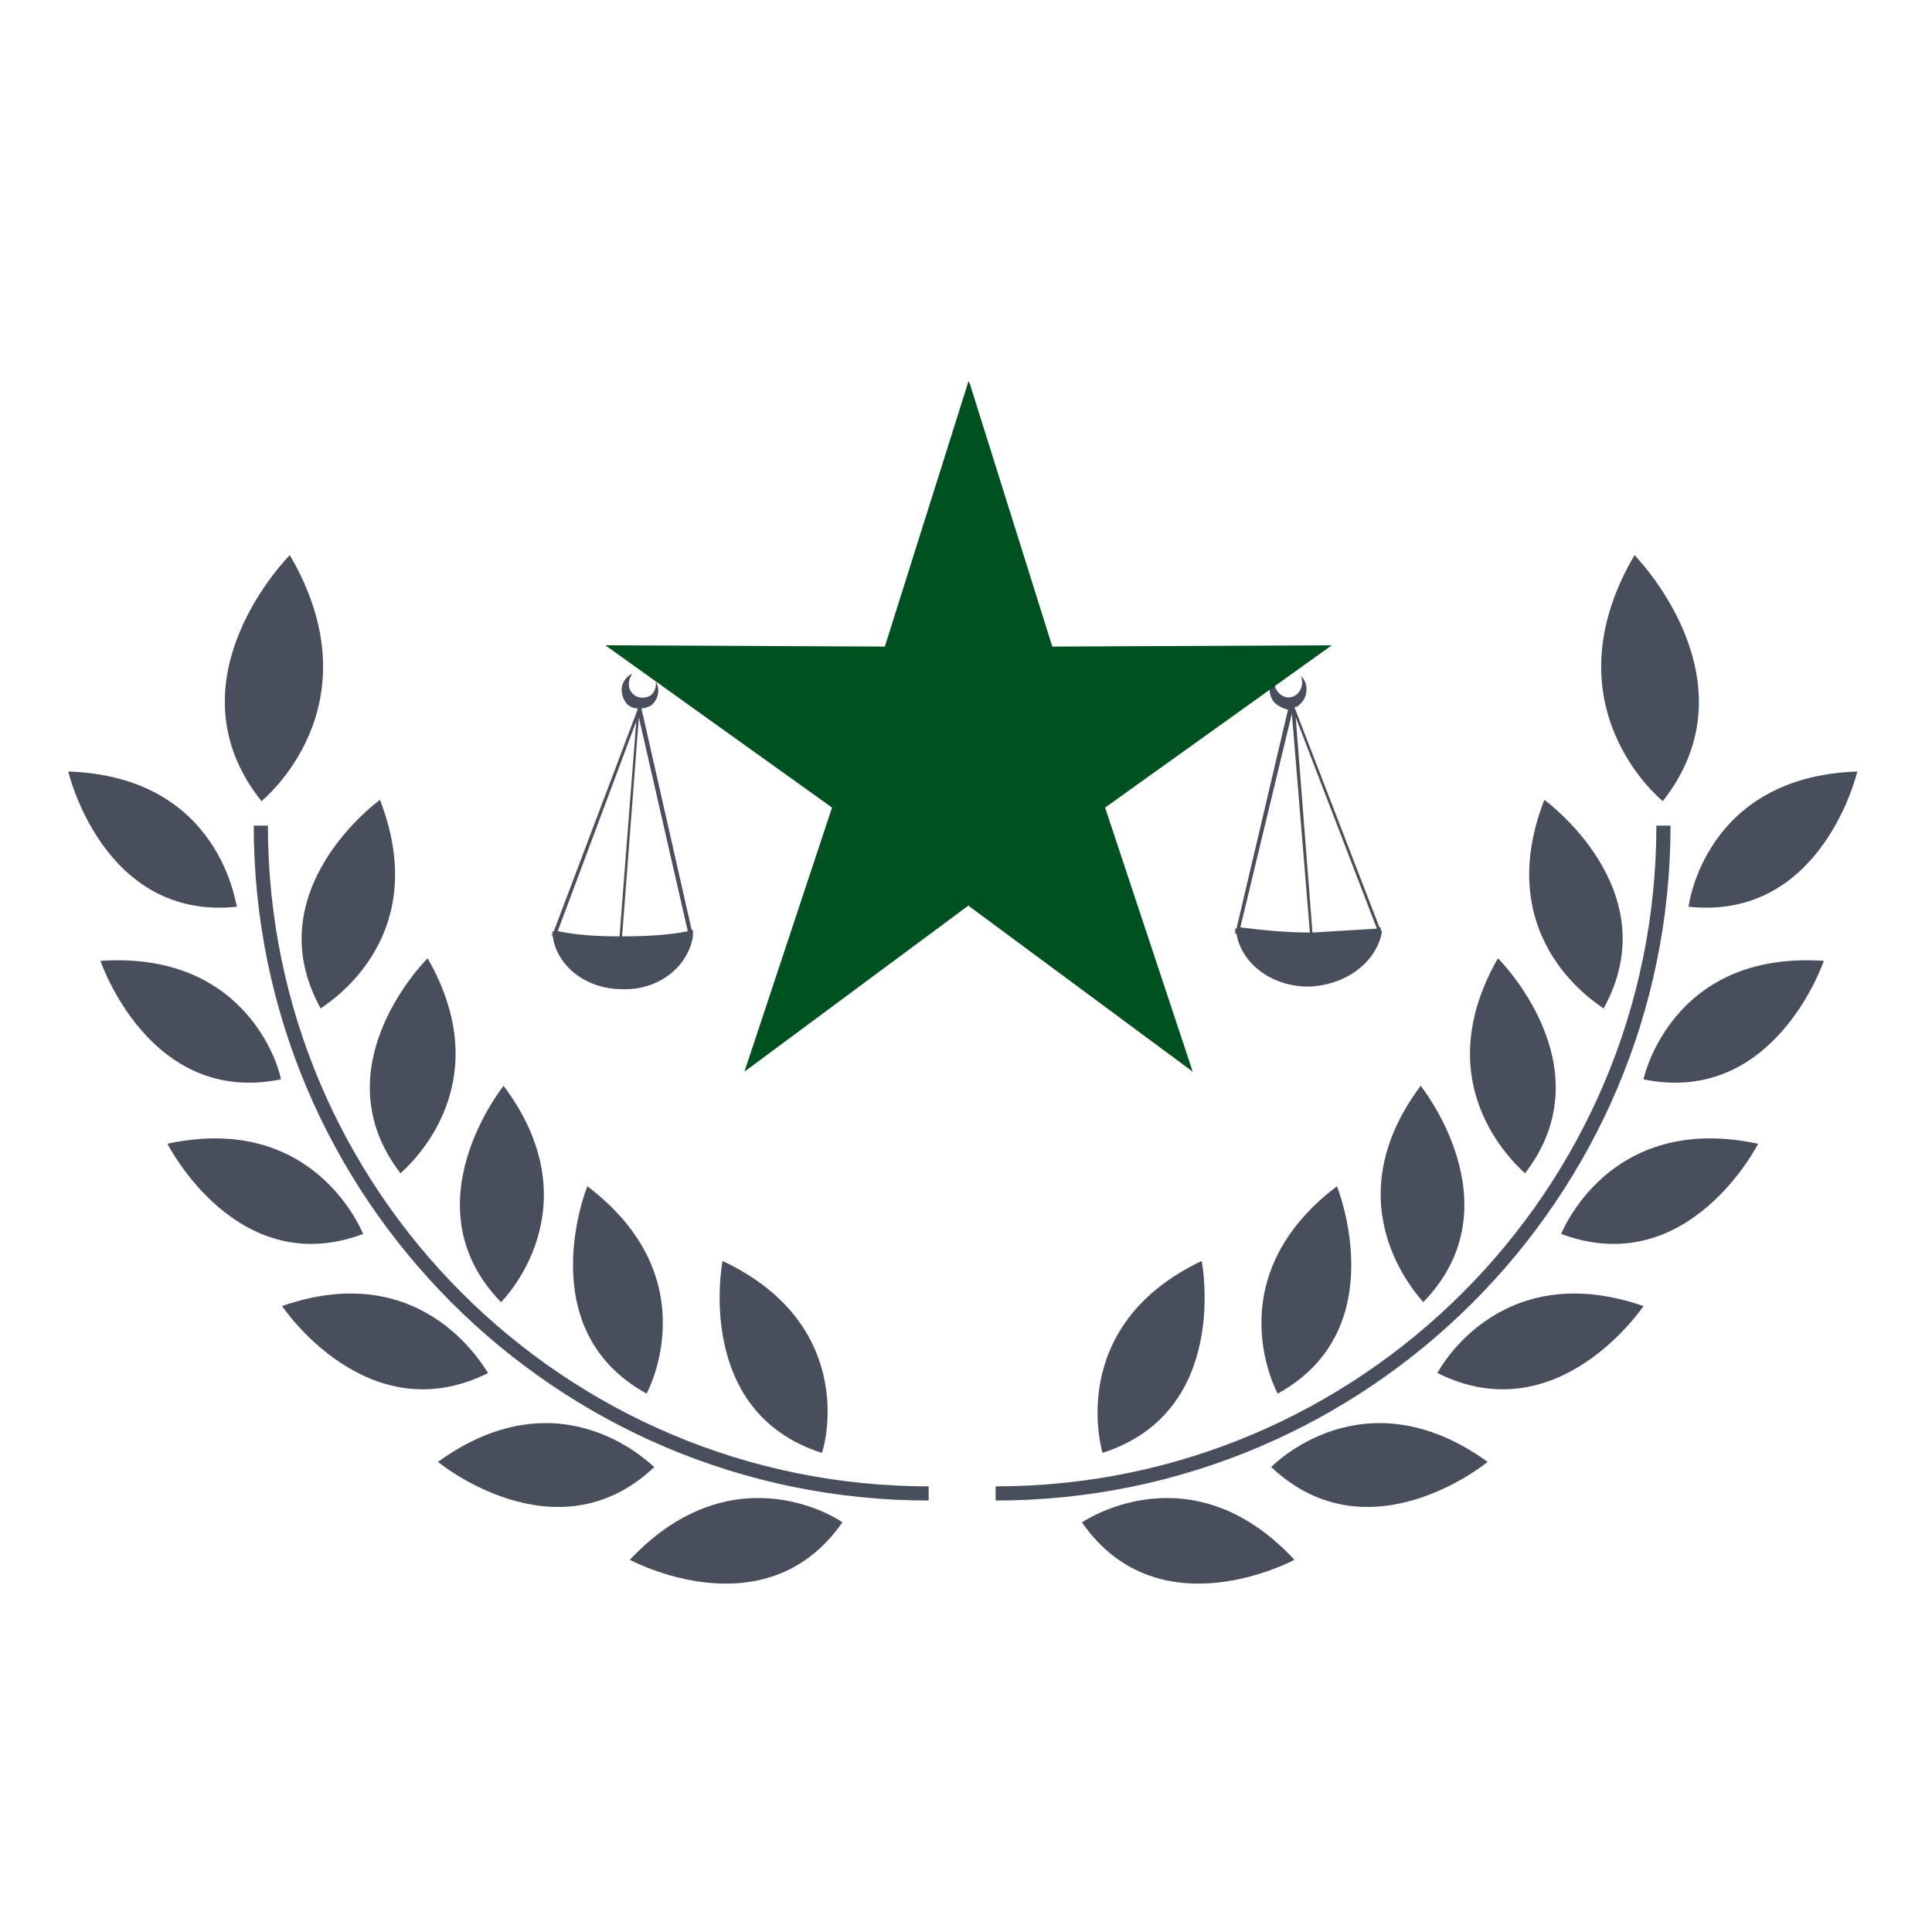 <?xml version="1.0" encoding="utf-8"?>
<!-- Generator: Adobe Illustrator 18.1.0, SVG Export Plug-In . SVG Version: 6.00 Build 0)  -->
<svg version="1.0" id="Layer_1" xmlns="http://www.w3.org/2000/svg" xmlns:xlink="http://www.w3.org/1999/xlink" x="0px" y="0px"
	 viewBox="0 0 150 150" enable-background="new 0 0 150 150" xml:space="preserve">
<g>
	<g>
		<path fill="#494E5C" d="M77.3,116.5c28.9,0,52.4-23.5,52.4-52.4h-1.1c0,28.3-23,51.3-51.3,51.3V116.5z"/>
		<path fill="#494E5C" d="M136.5,88.8c0,0-5.4,10.7-15.3,7C121.2,95.9,124.8,86.3,136.5,88.8"/>
		<path fill="#494E5C" d="M116.3,74.4c0,0,8.5,8.4,2.1,16.7C118.4,91,110.4,84.7,116.3,74.4"/>
		<path fill="#494E5C" d="M127.6,101.4c0,0-6.6,9.9-16,5.2C111.6,106.6,116.3,97.5,127.6,101.4"/>
		<path fill="#494E5C" d="M110.3,84.3c0,0,7.5,9.3,0.2,16.8C110.5,101,103.2,93.8,110.3,84.3"/>
		<path fill="#494E5C" d="M141.6,74.6c0,0-3.8,11.3-14,9.2C127.6,83.8,129.7,73.8,141.6,74.6"/>
		<path fill="#494E5C" d="M119.9,62.1c0,0,9.7,7,4.6,16.2C124.5,78.2,115.6,73.2,119.9,62.1"/>
		<path fill="#494E5C" d="M126.9,43.1c0,0,9.6,9.7,2.2,19.1C129.1,62.2,120,54.9,126.9,43.1"/>
		<path fill="#494E5C" d="M144.2,59.9c0,0-2.7,11.6-13.1,10.5C131.1,70.4,132.3,60.3,144.2,59.9"/>
		<path fill="#494E5C" d="M115.5,113.5c0,0-9.2,7.6-16.8,0.4C98.7,113.9,105.8,106.5,115.5,113.5"/>
		<path fill="#494E5C" d="M103.8,92.1c0,0,4.5,11.1-4.6,16.1C99.2,108.2,94.3,99.3,103.8,92.1"/>
		<path fill="#494E5C" d="M100.5,121.1c0,0-10.5,5.7-16.5-2.9C84,118.2,92.4,112.4,100.5,121.1"/>
		<path fill="#494E5C" d="M93.3,97.9c0,0,2.3,11.7-7.7,14.9C85.6,112.8,82.6,103,93.3,97.9"/>
		<path fill="#494E5C" d="M72.1,116.5c-28.9,0-52.4-23.5-52.4-52.4h1.1c0,28.3,23,51.3,51.3,51.3V116.5z"/>
		<path fill="#494E5C" d="M13,88.8c0,0,5.4,10.7,15.2,7C28.2,95.9,24.6,86.3,13,88.8"/>
		<path fill="#494E5C" d="M33.2,74.4c0,0-8.5,8.4-2.1,16.7C31.1,91,39.1,84.7,33.2,74.4"/>
		<path fill="#494E5C" d="M21.9,101.4c0,0,6.6,9.9,16,5.2C37.8,106.6,33.1,97.5,21.9,101.4"/>
		<path fill="#494E5C" d="M39.1,84.3c0,0-7.5,9.3-0.2,16.8C39,101,46.2,93.8,39.1,84.3"/>
		<path fill="#494E5C" d="M7.8,74.6c0,0,3.8,11.3,14,9.2C21.9,83.8,19.7,73.8,7.8,74.6"/>
		<path fill="#494E5C" d="M29.5,62.1c0,0-9.7,7-4.6,16.2C24.9,78.2,33.8,73.2,29.5,62.1"/>
		<path fill="#494E5C" d="M22.5,43.1c0,0-9.7,9.7-2.2,19.1C20.3,62.2,29.4,54.9,22.5,43.1"/>
		<path fill="#494E5C" d="M5.3,59.9c0,0,2.7,11.6,13.1,10.5C18.3,70.4,17.2,60.3,5.3,59.9"/>
		<path fill="#494E5C" d="M34,113.5c0,0,9.2,7.6,16.8,0.4C50.7,113.9,43.7,106.5,34,113.5"/>
		<path fill="#494E5C" d="M45.6,92.1c0,0-4.5,11.1,4.6,16.1C50.2,108.2,55.1,99.3,45.6,92.1"/>
		<path fill="#494E5C" d="M48.9,121.1c0,0,10.5,5.7,16.5-2.9C65.5,118.2,57.1,112.4,48.9,121.1"/>
		<path fill="#494E5C" d="M56.1,97.9c0,0-2.3,11.7,7.7,14.9C63.9,112.8,66.9,103,56.1,97.9"/>
	</g>
	<path fill="#494E5C" d="M53.8,72.7l0-0.2c0-0.1,0-0.2,0-0.3c0,0-0.1,0-0.1,0L49.8,55l0,0l0,0c0.2,0,0.5-0.1,0.7-0.2
		c0.6-0.4,0.8-1.3,0.4-1.9c0.1,0.4-0.1,0.9-0.4,1.1c-0.5,0.3-1.2,0.2-1.5-0.3c-0.3-0.4-0.2-1,0.1-1.4c-0.1,0-0.1,0.1-0.2,0.1
		c-0.7,0.5-0.8,1.3-0.4,2c0.2,0.4,0.6,0.6,1,0.6l0,0.1L43,72.3c0,0-0.1,0-0.1,0c0,0.1,0,0.1,0,0.2l-0.1,0.1l0.1,0
		c0.3,2.4,2.6,4.2,5.4,4.2C51.1,76.9,53.4,75.1,53.8,72.7L53.8,72.7z M43.3,72.3L49.4,56l-1.3,16.7C46.4,72.7,44.8,72.6,43.3,72.3
		 M48.3,72.7l1.3-17l3.8,16.6C51.9,72.6,50.2,72.7,48.3,72.7"/>
	<path fill="#494E5C" d="M107.3,72.3l-0.1-0.1c0-0.1,0-0.1,0-0.2c0,0-0.1,0-0.1,0l-6.6-17.1c0.2,0,0.3-0.1,0.4-0.2
		c0.6-0.5,0.7-1.4,0.3-2c-0.1-0.1-0.1-0.1-0.2-0.2c0.2,0.5,0.1,1-0.3,1.4c-0.5,0.4-1.1,0.3-1.5-0.2c-0.3-0.4-0.3-0.8-0.1-1.2
		c-0.6,0.5-0.7,1.3-0.2,2c0.3,0.3,0.7,0.5,1.1,0.6l-4,17c0,0-0.1,0-0.1,0c0,0.1,0,0.2,0,0.2l0,0.2l0.1,0c0.4,2.3,2.7,4.1,5.6,4.1
		C104.5,76.5,106.9,74.7,107.3,72.3L107.3,72.3z M96.3,72l4-16.6l1.4,17C99.7,72.4,97.9,72.2,96.3,72 M101.9,72.4l-1.3-16.7
		l6.3,16.4C105.3,72.2,103.6,72.3,101.9,72.4"/>
	<polygon fill="#005120" points="47,50.1 64.6,62.7 57.8,83.2 75.2,70.3 75.3,70.4 92.6,83.2 85.8,62.7 103.4,50.1 81.7,50.2 
		75.3,29.8 75.2,29.6 75.1,29.9 68.7,50.2 	"/>
</g>
</svg>

